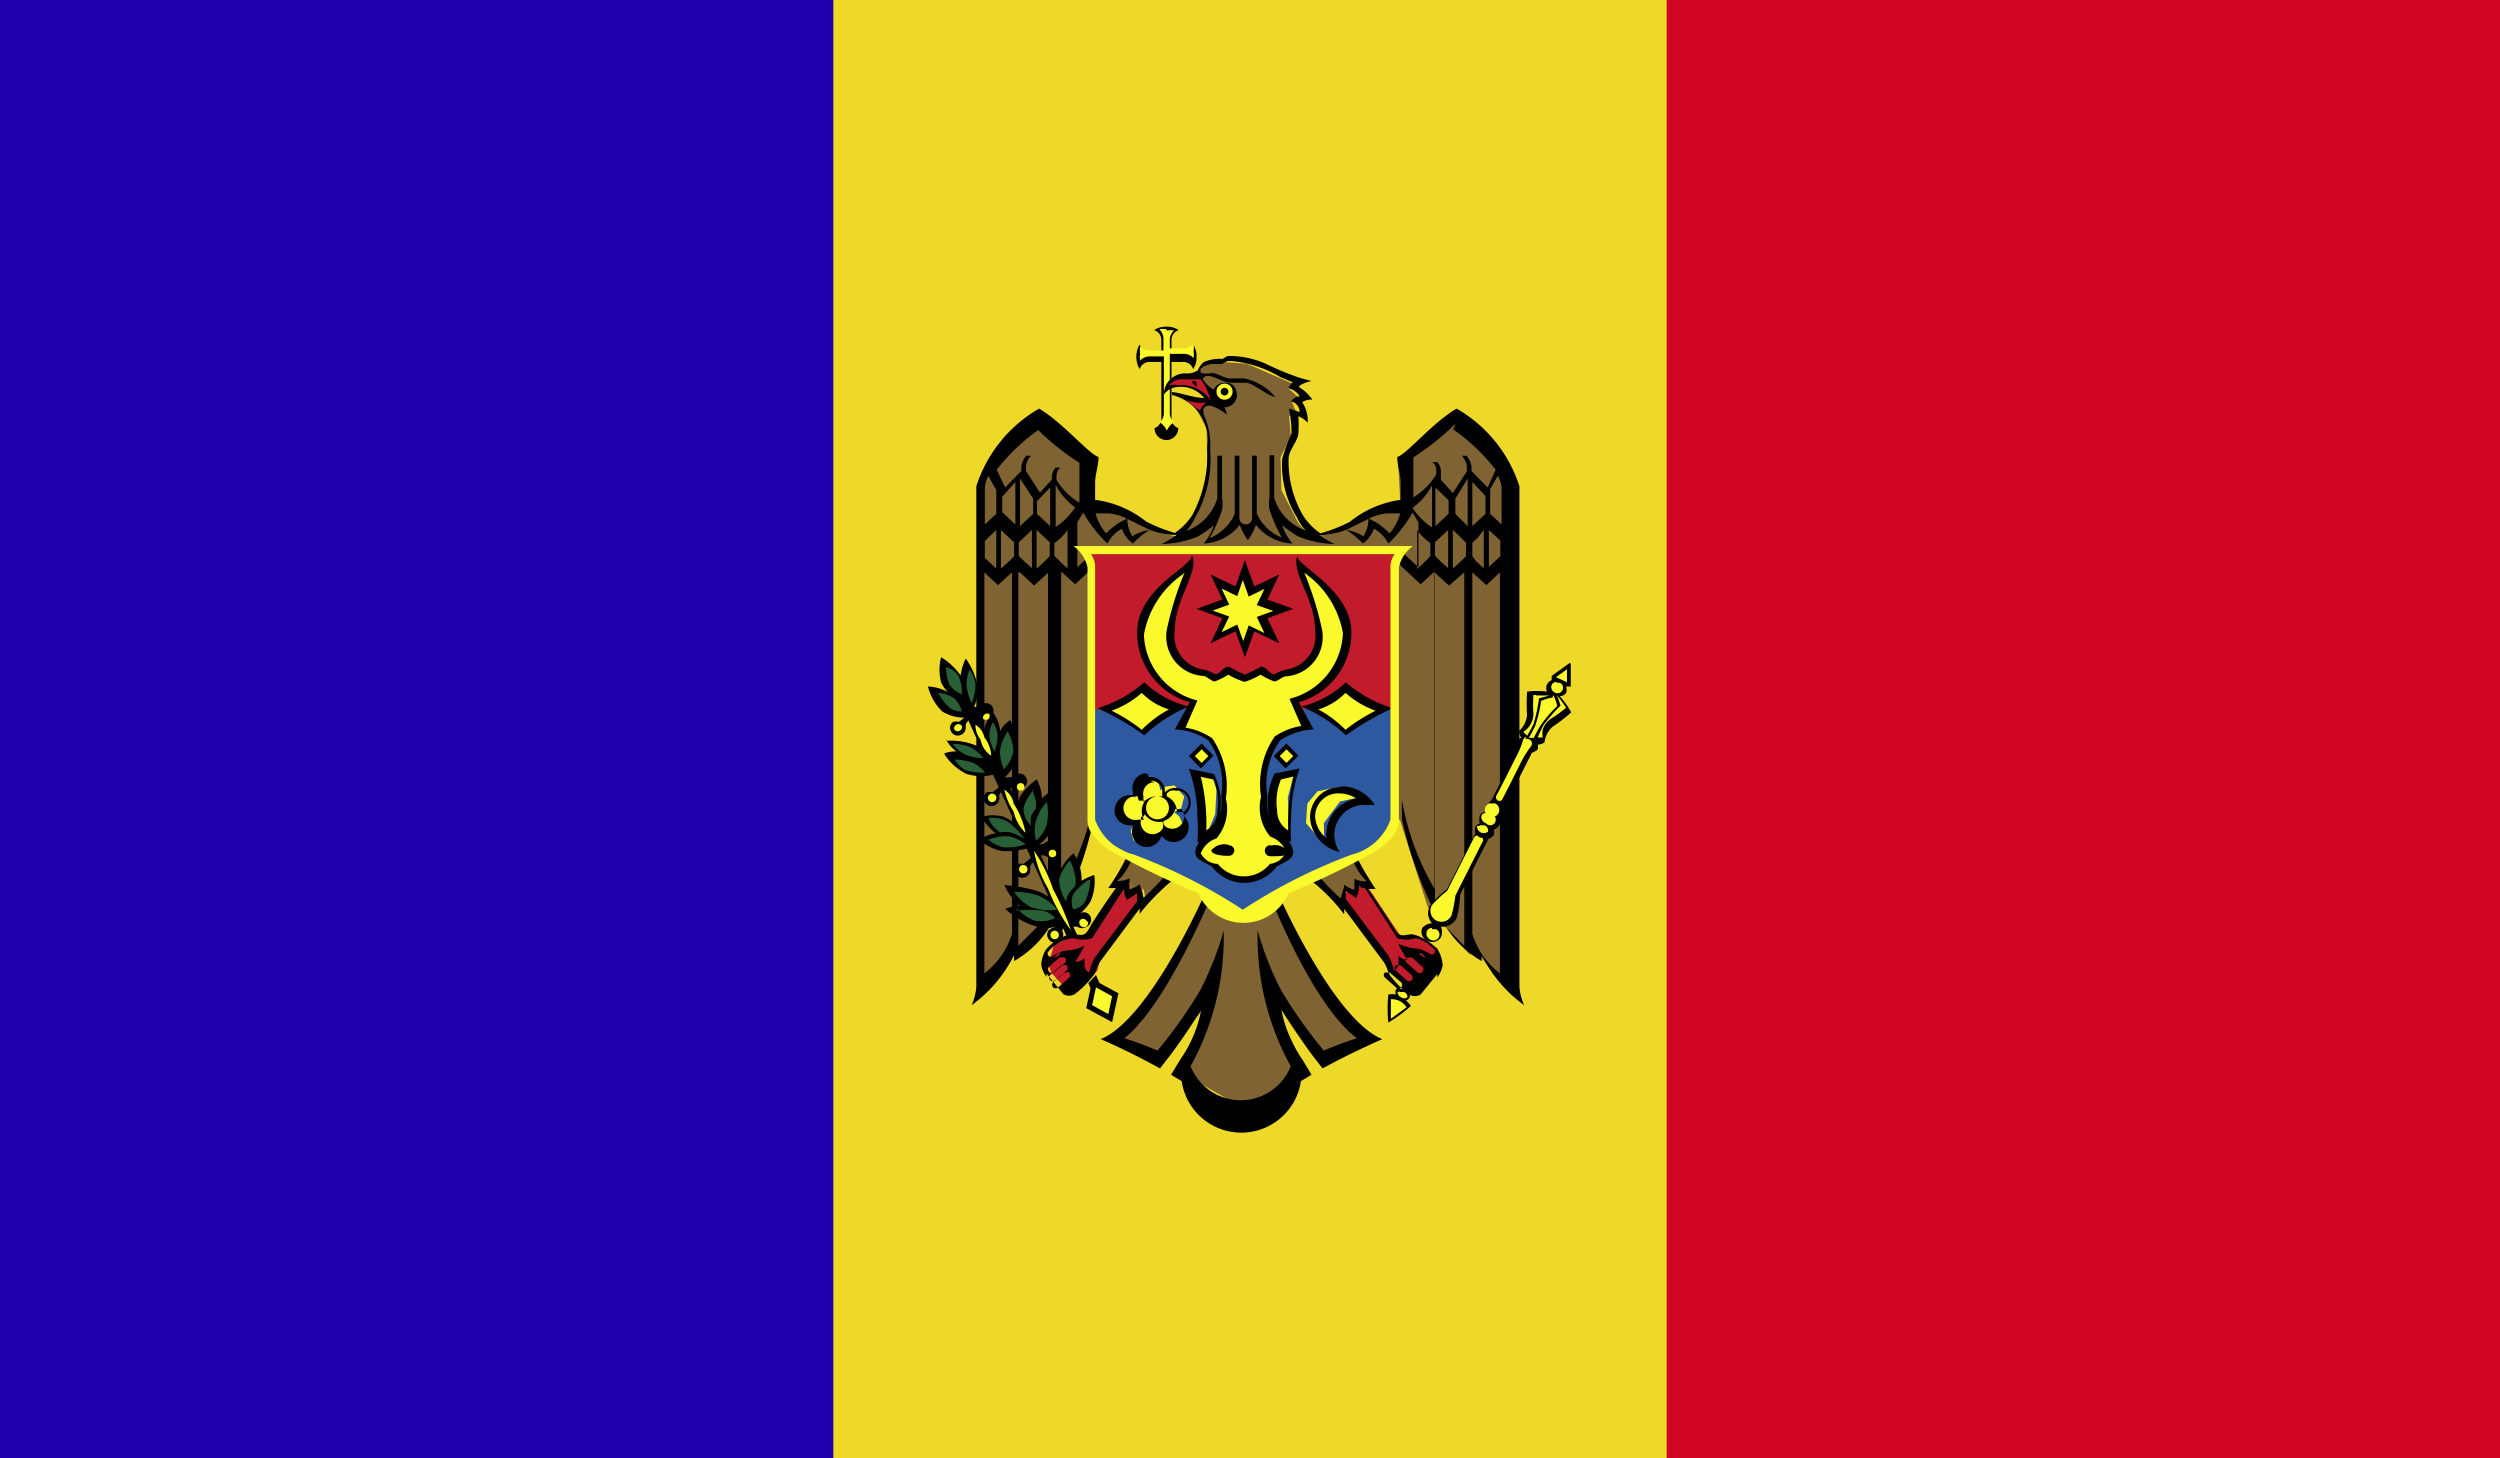 <svg xmlns="http://www.w3.org/2000/svg" xmlns:xlink="http://www.w3.org/1999/xlink" viewBox="0 0 58.92 34.37">
  <defs>
    <style>
      .a {
        fill: none;
      }

      .b {
        clip-path: url(#a);
      }

      .c {
        fill: #efd928;
      }

      .d {
        fill: #1f00af;
      }

      .e {
        fill: #d00524;
      }

      .f {
        fill: #f9f92b;
      }

      .g {
        fill: #7f6332;
      }

      .h {
        fill: #c11b2c;
      }

      .i {
        fill: #285f37;
      }

      .j {
        fill: #2e59a0;
      }
    </style>
    <clipPath id="a" transform="translate(-668.7 -778.89)">
      <rect class="a" x="668.7" y="778.89" width="58.92" height="34.37"/>
    </clipPath>
  </defs>
  <title>Moldova</title>
  <g class="b">
    <rect class="c" width="58.92" height="34.37"/>
    <rect class="d" width="19.64" height="34.37"/>
    <rect class="e" x="39.28" width="19.64" height="34.37"/>
    <g class="b">
      <path d="M696.19,786.59a0.49,0.49,0,0,0-.29.08,0.24,0.24,0,0,1,.17.23v0.28h-0.28a0.24,0.24,0,0,1-.23-0.17,0.57,0.57,0,0,0,0,.58,0.24,0.24,0,0,1,.23-0.17h0.28v1.34a0.24,0.24,0,0,1-.16.22,0.28,0.28,0,1,0,.56,0,0.24,0.24,0,0,1-.16-0.22v-1.34h0.28a0.24,0.24,0,0,1,.23.17,0.49,0.49,0,0,0,.08-0.29,0.48,0.48,0,0,0-.08-0.29,0.24,0.24,0,0,1-.23.17h-0.28V786.9a0.24,0.24,0,0,1,.17-0.23,0.48,0.48,0,0,0-.29-0.08" transform="translate(-668.7 -778.89)"/>
      <path class="f" d="M696.19,786.65a0.53,0.53,0,0,0-.17,0,0.29,0.29,0,0,1,.1.22v0.28h0v0h-0.33a0.29,0.29,0,0,1-.22-0.1,0.53,0.53,0,0,0,0,.17,0.52,0.52,0,0,0,0,.17,0.3,0.3,0,0,1,.22-0.1h0.34v0h0v1.34a0.27,0.27,0,0,1-.1.21,0.49,0.49,0,0,1,.11.1,0.57,0.57,0,0,1,.06.1,0.48,0.48,0,0,1,.06-0.1,0.46,0.46,0,0,1,.11-0.1,0.28,0.28,0,0,1-.1-0.21v-1.4h0.34a0.3,0.3,0,0,1,.22.1,0.52,0.52,0,0,0,0-.17,0.59,0.59,0,0,0,0-.17,0.29,0.29,0,0,1-.22.11h-0.34v0h0V786.9a0.29,0.29,0,0,1,.1-0.22,0.51,0.51,0,0,0-.17,0" transform="translate(-668.7 -778.89)"/>
      <polygon class="g" points="27.7 12.64 27.24 12.53 26.27 12.02 25.66 11.99 25.61 10.8 24.44 9.85 23.24 11.15 23.07 11.53 23.13 23.3 23.9 22.36 24.06 22.4 24.86 21.54 25.55 19.82 25.75 19.11 26.66 20.19 26.32 20.83 26.63 20.81 26.66 21.08 26.95 20.95 27.03 21.32 27.67 20.68 28.55 21.11 26.87 24.11 26.27 24.56 27.35 24.96 28.46 23.67 28.3 24.52 27.97 25.35 29.32 26.13 30.79 25.26 30.07 23.74 30.3 23.64 31.25 25.01 32.29 24.5 30.94 22.93 30.06 21.03 30.99 20.72 31.63 21.33 31.72 20.94 32.06 21.1 32.02 20.77 32.35 20.84 31.94 20.19 32.99 19.31 33.65 21.38 34.63 22.49 34.83 22.47 35.54 23.34 35.53 11.21 34.23 9.84 32.95 10.87 33.01 11.99 32.44 12.01 31.59 12.45 31.11 12.6 30.89 12.65 30.6 12.33 30.2 11.55 30.18 10.78 30.42 10.27 30.38 9.8 30.59 9.8 30.45 9.48 30.64 9.4 30.36 9.15 30.46 9.04 29.38 8.57 28.56 8.52 28.34 8.62 28.23 8.81 28.45 9.43 28.21 9.66 28.44 10.11 28.45 11.1 28.27 11.93 27.9 12.56 27.7 12.64"/>
      <polygon class="h" points="26.46 20.85 25.64 22.09 25.25 22.08 24.84 22.27 24.71 22.71 24.77 22.92 25.21 23.4 25.57 23.2 25.86 22.88 25.93 22.61 26.96 21.27 26.91 20.93 26.68 21.08 26.6 20.8 26.46 20.85"/>
      <polygon class="h" points="31.66 21.22 32.75 22.69 32.86 22.98 33.33 23.41 33.48 23.37 34 22.76 33.88 22.35 33.39 22.05 33.02 22.08 32.2 20.85 32.05 20.79 32 21.03 31.76 20.96 31.66 21.22"/>
      <path d="M697.51,787.35a0.89,0.89,0,0,0-.45.08,0.53,0.53,0,0,0-.13.19,0.49,0.49,0,0,1-.31.07,0.5,0.5,0,0,0-.49.5,0.43,0.43,0,0,1,.33-0.18,0.7,0.7,0,0,1,.62.26,0,0,0,0,1,0,0c-0.23,0-.58-0.13-0.76-0.14v0.07h0a1.09,1.09,0,0,1,.83,1.24,3,3,0,0,1-.35,1.59,1.52,1.52,0,0,1-.41.42,3.76,3.76,0,0,1-.68-0.27,2.43,2.43,0,0,0-1.2-.51v-0.4c0-.21.08-0.4,0.08-0.61-0.22-.06-0.84-0.81-1.4-1.14a3.26,3.26,0,0,0-1.48,1.83s0,8.76,0,11.81a1.38,1.38,0,0,1-.11.42,3.25,3.25,0,0,0,1-1.18v0.14a2.4,2.4,0,0,0,.95-1s0,0.14,0,.14a9,9,0,0,0,.93-2.49l0-.45a6.23,6.23,0,0,1-.77,2.1v-7.48l0.33,0.3,0.49-.46v-0.35l-0.44.41v-1.06l0.14-.23a3.17,3.17,0,0,0,.57.73,0.83,0.83,0,0,1,.34-0.35,0.72,0.72,0,0,0,.26.35,2.08,2.08,0,0,1,.39-0.32,1,1,0,0,0-.4.15,0.72,0.72,0,0,1-.12-0.42,1.55,1.55,0,0,0-.5.35,1.19,1.19,0,0,1-.25-0.47l0.31,0a1.14,1.14,0,0,1,.44.13l0.53,0.26a1.92,1.92,0,0,0,.63.12,2.91,2.91,0,0,1-.35.21,2.32,2.32,0,0,0,.86-0.18,3.12,3.12,0,0,0,.37-0.26,1.34,1.34,0,0,1-.24.43,1.15,1.15,0,0,0,.85-0.44,1.43,1.43,0,0,0,.19.36,1.37,1.37,0,0,0,.19-0.36,1.16,1.16,0,0,0,.86.44,1.34,1.34,0,0,1-.24-0.43,3.12,3.12,0,0,0,.37.26,2.32,2.32,0,0,0,.86.18,3,3,0,0,1-.36-0.21,2,2,0,0,0,.63-0.12l0.53-.26a1.14,1.14,0,0,1,.44-0.13l0.31,0a1.19,1.19,0,0,1-.25.47,1.55,1.55,0,0,0-.5-0.35,0.72,0.72,0,0,1-.12.42,1,1,0,0,0-.4-0.15,2.08,2.08,0,0,1,.39.32,0.71,0.71,0,0,0,.26-0.35,0.83,0.83,0,0,1,.34.35,3.1,3.1,0,0,0,.57-0.73l0.14,0.23v1.06l-0.44-.41v0.35l0.49,0.46,0.33-.3v7.48a6.23,6.23,0,0,1-.77-2.1l0,0.45a9,9,0,0,0,.93,2.49s0-.1,0-0.14a2.4,2.4,0,0,0,.95,1v-0.14a3.25,3.25,0,0,0,1,1.18,1.38,1.38,0,0,1-.11-0.42c0-3.05,0-11.81,0-11.81a3.26,3.26,0,0,0-1.48-1.83c-0.57.33-1.18,1.08-1.4,1.14,0,0.21.08,0.4,0.08,0.61v0.4a2.43,2.43,0,0,0-1.2.52,3.78,3.78,0,0,1-.69.27,1.48,1.48,0,0,1-.41-0.42,2.54,2.54,0,0,1-.34-1.34c0-.2.23-0.43,0.23-0.6a2.81,2.81,0,0,0,0-.4,0.62,0.62,0,0,1,.22.15,0.79,0.79,0,0,0-.13-0.48,0.37,0.37,0,0,1,.24-0.06,1,1,0,0,0-.32-0.3,0.16,0.16,0,0,1,.07-0.06,0.83,0.83,0,0,1,.23-0.08l-0.26-.07a6.36,6.36,0,0,1-.72-0.29,2.12,2.12,0,0,0-1-.23m0,0.12h0.11a2.72,2.72,0,0,1,1.14.38l0.29,0.12a0.36,0.36,0,0,0-.11.14,0.41,0.41,0,0,1,.27.19,0.26,0.26,0,0,0-.2.12,0.26,0.26,0,0,1,.2.25l-0.25-.08a3.17,3.17,0,0,1,.06.58,3.63,3.63,0,0,0-.22.6,2.32,2.32,0,0,0,.35,1.39,1.09,1.09,0,0,0,.2.3,1.17,1.17,0,0,1-.74-0.77v-1h-0.11v1a0.66,0.66,0,0,0,0,.28,3.63,3.63,0,0,0,.29.66,1.08,1.08,0,0,1-.59-0.57v-1.36h-0.11v1.38l0,0.09a0.15,0.15,0,1,1-.3,0l0-.09v-1.38h-0.11V791a1.08,1.08,0,0,1-.59.57,3.63,3.63,0,0,0,.29-0.66,0.66,0.66,0,0,0,0-.28v-1h-0.11v1a1.16,1.16,0,0,1-.73.77,1.13,1.13,0,0,0,.2-0.3,2.79,2.79,0,0,0,.36-1.63,1.7,1.7,0,0,0-.15-0.81c0-.06-0.07-0.21.16-0.21a1.11,1.11,0,0,1,.38.21,0.37,0.37,0,0,0-.14-0.26,0.16,0.16,0,0,1-.06-0.11,0.23,0.23,0,0,1,.1-0.14,0.7,0.7,0,0,1-.46-0.32s0-.08.13-0.08,0.35,0.16.54,0.16,0.2,0,.35,0,0.55,0.34.68,0.33a1.3,1.3,0,0,0-.72-0.43l-0.34,0c-0.14,0-.29-0.13-0.44-0.13a0.51,0.51,0,0,1-.24,0,0.09,0.09,0,0,1,0-.11,0.49,0.49,0,0,1,.35-0.1h0.13M693.14,789h0a6.38,6.38,0,0,0,1,.8v0.94a1.6,1.6,0,0,1-.54-0.54v-0.1a0.26,0.26,0,0,1,.09-0.19l-0.11,0a0.33,0.33,0,0,0-.09.22v0.06l0,0,0,0-0.28.31-0.33-.51v-0.12a0.44,0.44,0,0,1,.12-0.24l-0.11,0a0.47,0.47,0,0,0-.12.26v0.1l-0.38.39-0.2-.42a4.66,4.66,0,0,1,1-.95m9.76,0a4.69,4.69,0,0,1,1,.95l-0.19.42-0.38-.39v-0.1a0.47,0.47,0,0,0-.12-0.26l-0.11,0a0.44,0.44,0,0,1,.12.24V790l-0.33.51-0.28-.31,0,0,0,0V790a0.33,0.33,0,0,0-.09-0.22l-0.11,0a0.26,0.26,0,0,1,.09.19v0.1a1.59,1.59,0,0,1-.54.54v-0.94a6.33,6.33,0,0,0,1-.8h0ZM692,790.12l0.18,0.32V791l-0.27.25v-0.86a0.66,0.66,0,0,1,.09-0.29m12,0a0.66,0.66,0,0,1,.09.29v0.86l-0.27-.25v-0.58Zm-11.26.07,0.31,0.47V791l-0.31.29v-1.12Zm10.55,0v1.12L703,791v-0.36Zm-10.66.08v1l-0.31-.29V790.6Zm10.77,0,0.31,0.33V791l-0.31.29v-1Zm-9.82.07a1.59,1.59,0,0,0,.46.53,1.65,1.65,0,0,1-.46.46v-1Zm8.87,0v1a1.64,1.64,0,0,1-.46-0.46,1.59,1.59,0,0,0,.46-0.53m-9,.05v0.91l-0.31-.29V790.7Zm9.08,0,0.31,0.3V791l-0.31.29V790.4Zm-10.35,1v0.91l-0.27-.25v-0.4Zm11.61,0,0.27,0.25V792l-0.27.25v-0.91Zm-11.5,0,0.18,0.17,0.13,0.12V792l-0.13.13-0.18.16v-0.9Zm0.73,0v0.9l-0.18-.16-0.13-.13v-0.32l0.13-.12Zm0.11,0,0.31,0.29V792l-0.13.13-0.18.16v-0.9Zm0.73,0v0.91l-0.18-.17-0.13-.13v-0.3a1.28,1.28,0,0,0,.31-0.31m8.24,0a1.28,1.28,0,0,0,.31.31V792l-0.13.13-0.18.17v-0.91h0Zm0.73,0v0.9l-0.18-.16-0.13-.13v-0.32Zm0.11,0,0.18,0.17,0.13,0.13V792l-0.13.13-0.18.16v-0.9Zm0.73,0v0.9l-0.18-.16L703.4,792v-0.32l0.13-.12Zm-10.93,1,0.33,0.31,0.33-.3v7.48l0,0.61-0.7.7v-8.8Zm10.47,0v8.8l-0.69-.7,0-.61v-7.48l0.33,0.3Zm-10.66,0v8.52a1.85,1.85,0,0,1-.65.93v-9.45l0.32,0.3Zm10.85,0,0.33,0.3,0.32-.3v9.45a1.85,1.85,0,0,1-.65-0.93v-8.52Zm-8.14,6.69a5.12,5.12,0,0,1-.44.75H695c-0.06.08-.5,0.71-0.63,0.95s-0.22.13-.42,0.13a1.17,1.17,0,0,0-.6.37,0.79,0.79,0,0,0-.11.36,0.64,0.64,0,0,0,.13.29,0.15,0.15,0,0,1,0-.08l0.39,0.48a0.27,0.27,0,0,0,.27,0,2.32,2.32,0,0,0,.44-0.44c0.07-.1.08-0.22,0.16-0.33l0.93-1.25s0,0.08,0,.13a4.37,4.37,0,0,1,.81-0.82l-0.18-.12a5.83,5.83,0,0,1-.54.56s-0.06-.23-0.09-0.32a0.64,0.64,0,0,1-.24.12s0-.16,0-0.26a0.53,0.53,0,0,1-.28.06,1.41,1.41,0,0,0,.34-0.53l-0.13-.06h0Zm5.44,0-0.13.06a1.41,1.41,0,0,0,.34.53,0.54,0.54,0,0,1-.29-0.06l0,0.26a0.65,0.65,0,0,1-.24-0.12c0,0.08-.09.32-0.09,0.32a5.82,5.82,0,0,1-.54-0.56l-0.18.12a4.31,4.31,0,0,1,.81.82l0-.13,0.93,1.25c0.08,0.11.09,0.23,0.16,0.33a2.31,2.31,0,0,0,.44.44,0.27,0.27,0,0,0,.27,0l0.39-.48a0.15,0.15,0,0,1,0,.08,0.64,0.64,0,0,0,.13-0.29,0.77,0.77,0,0,0-.11-0.36,1.16,1.16,0,0,0-.6-0.37c-0.2,0-.29.1-0.42-0.12s-0.57-.87-0.63-0.95h0.18a5.11,5.11,0,0,1-.44-0.75m-5.49.72a0.58,0.58,0,0,0,.07.29l0.24-.16,0,0.19-1,1.33a1.34,1.34,0,0,0-.13.35,0.19,0.19,0,0,1-.11-0.14c0-.09,0-0.2,0-0.2a0.31,0.31,0,0,1-.22.09,3.87,3.87,0,0,0,.22-0.38,1.28,1.28,0,0,1-.49.12c-0.2.06-.26,0.15-0.32,0.14a0.09,0.09,0,0,1-.06-0.1A0.87,0.87,0,0,1,694,801a0.71,0.71,0,0,0,.44,0l0.76-1.18,0.07,0m5.53,0,0.07,0,0.76,1.18a0.71,0.71,0,0,0,.44,0,0.86,0.86,0,0,1,.45.29,0.09,0.09,0,0,1-.06.1c-0.06,0-.12-0.08-0.32-0.14a1.27,1.27,0,0,1-.49-0.12,3.9,3.9,0,0,0,.22.38,0.3,0.3,0,0,1-.21-0.09s0,0.11,0,.2a0.19,0.19,0,0,1-.11.14,1.29,1.29,0,0,0-.13-0.35l-1-1.33c0-.11,0-0.19,0-0.19l0.24,0.16a0.58,0.58,0,0,0,.07-0.29m-3.62.16s-1.31,3-2.47,3.46c0,0,.5.21,1.12,0.54l0.28,0.15,0.24-.31c0.37-.49.73-1.07,0.73-1.07a3,3,0,0,1-.5,1.18l-0.21.35,0.25,0.15a1.42,1.42,0,0,0,2.81,0l0.25-.15-0.21-.35a3.07,3.07,0,0,1-.5-1.18s0.36,0.57.73,1.07l0.24,0.31,0.28-.15c0.62-.32,1.13-0.54,1.13-0.54-1.16-.46-2.47-3.46-2.47-3.46l-0.19.06s1,2.59,2.06,3.38a7.84,7.84,0,0,0-.78.29,11,11,0,0,1-1-1.41,7.4,7.4,0,0,1-.56-1.42,6.3,6.3,0,0,0,.78,3.2,1.27,1.27,0,0,1-2.36,0,6.3,6.3,0,0,0,.78-3.2,7.4,7.4,0,0,1-.56,1.42,11,11,0,0,1-1,1.41,8,8,0,0,0-.78-0.29c1-.79,2.06-3.38,2.06-3.38Zm-3.41,1.44,0,0a0,0,0,0,1,0,0l-0.11.09a0,0,0,0,1-.05,0,0,0,0,0,1,0,0l0.11-.1h0m8.54,0h0l0.11,0.1a0,0,0,0,1,0,0,0,0,0,0,1-.05,0l-0.11-.09a0,0,0,0,1,0,0l0,0m-8.42.1a0.09,0.09,0,0,1,.08,0,0.09,0.09,0,0,1,0,.12l-0.26.23a0.09,0.09,0,0,1-.12-0.13l0.26-.23,0,0m8.29,0h0l0,0,0.26,0.23a0.09,0.09,0,0,1-.12.13l-0.26-.23a0.08,0.08,0,0,1,0-.12,0.09,0.09,0,0,1,.05,0m-8.14.18a0.1,0.1,0,0,1,.08,0,0.09,0.09,0,0,1,0,.12l-0.27.23a0.08,0.08,0,0,1-.12,0,0.09,0.09,0,0,1,0-.12l0.26-.23,0,0m8,0h0l0,0,0.26,0.23a0.09,0.09,0,0,1,0,.12,0.08,0.08,0,0,1-.12,0l-0.26-.23a0.09,0.09,0,0,1,0-.12l0.05,0m-7.82.17a0.09,0.09,0,0,1,.08,0,0.09,0.09,0,0,1,0,.12l-0.26.23a0.09,0.09,0,0,1-.12,0,0.09,0.09,0,0,1,0-.12l0.27-.23,0,0m7.66,0h0l0,0,0.27,0.23a0.08,0.08,0,0,1,0,.12,0.08,0.08,0,0,1-.12,0l-0.26-.23a0.08,0.08,0,0,1,0-.12l0.05,0" transform="translate(-668.7 -778.89)"/>
      <polygon points="25.75 23.08 26.36 23.41 26.21 24.09 25.6 23.76 25.75 23.08"/>
      <path d="M691.6,795.46l-0.22.1,2.48,5.44h0.26Zm2.93,6.41-0.18.19,0.11,0.25,0.22-.1Z" transform="translate(-668.7 -778.89)"/>
      <polygon class="f" points="25.83 23.27 26.21 23.48 26.12 23.9 25.74 23.69 25.83 23.27"/>
      <path d="M692.37,799.75a1.33,1.33,0,0,0,.37.49,1,1,0,0,0-.35.07,1.89,1.89,0,0,0,.87.45,0.65,0.65,0,0,0,.5-0.14l-0.07-.36a1.36,1.36,0,0,0-.54-0.37,3.63,3.63,0,0,0-.79-0.14" transform="translate(-668.7 -778.89)"/>
      <path d="M694,799a1.31,1.31,0,0,0-.37.53,1.1,1.1,0,0,0,.05.61l0.24,0.45a1.34,1.34,0,0,0,.48-0.45,1.18,1.18,0,0,0,.09-0.63,1.54,1.54,0,0,0-.3.14A1.1,1.1,0,0,0,694,799" transform="translate(-668.7 -778.89)"/>
      <path d="M693,798.86a2,2,0,0,1-.65.09,1,1,0,0,1-.56-0.27,0.81,0.81,0,0,1,.38-0.15,1.23,1.23,0,0,1-.34-0.39,1,1,0,0,1,.53,0,1.34,1.34,0,0,1,.47.37Z" transform="translate(-668.7 -778.89)"/>
      <path d="M693.13,797.25a1.09,1.09,0,0,1,.13.46,1.15,1.15,0,0,1,.24-0.2,2.18,2.18,0,0,1,0,.89,0.83,0.83,0,0,1-.45.47l-0.37-.73a0.81,0.81,0,0,1,.06-0.48,1.51,1.51,0,0,1,.39-0.4h0Z" transform="translate(-668.7 -778.89)"/>
      <path d="M691,796.35a1.57,1.57,0,0,1,.68.1,0.66,0.66,0,0,1,.36.32l0.13,0.36a1.16,1.16,0,0,1-.69,0,1.28,1.28,0,0,1-.53-0.48,0.68,0.68,0,0,1,.29-0.05,0.77,0.77,0,0,1-.24-0.28" transform="translate(-668.7 -778.89)"/>
      <path d="M692.11,795.69a0.84,0.84,0,0,1,.16.43,0.73,0.73,0,0,1,.24-0.26,2.06,2.06,0,0,1,.16.83,0.87,0.87,0,0,1-.33.55l-0.36-.68a1.1,1.1,0,0,1-.08-0.5,0.68,0.68,0,0,1,.22-0.37" transform="translate(-668.7 -778.89)"/>
      <path d="M690.88,794.38a1.16,1.16,0,0,0,0,.59,0.68,0.68,0,0,0,.16.23,1.07,1.07,0,0,0-.47-0.13,1.24,1.24,0,0,0,.34.59,1,1,0,0,0,.61.14,1.21,1.21,0,0,0,.23-0.67,1.6,1.6,0,0,0-.29-0.72,1.32,1.32,0,0,0-.12.4A1.51,1.51,0,0,0,690.88,794.38Z" transform="translate(-668.7 -778.89)"/>
      <path class="i" d="M691,794.61a1,1,0,0,0,.08.42,0.57,0.57,0,0,0,.29.22,1,1,0,0,0-.08-0.43,0.55,0.55,0,0,0-.29-0.21" transform="translate(-668.7 -778.89)"/>
      <path class="i" d="M690.81,795.22a0.81,0.81,0,0,1,.37.12,0.66,0.66,0,0,1,.19.32,0.46,0.46,0,0,1-.29-0.09,1.39,1.39,0,0,1-.27-0.35" transform="translate(-668.7 -778.89)"/>
      <path class="i" d="M691.55,794.67a0.94,0.94,0,0,0-.07.38,1.21,1.21,0,0,0,.12.41,1.12,1.12,0,0,0,.09-0.43,0.73,0.73,0,0,0-.14-0.36" transform="translate(-668.7 -778.89)"/>
      <path class="i" d="M691.15,796.42a0.88,0.88,0,0,0,.29.25,1.24,1.24,0,0,0,.44.09,1,1,0,0,0-.31-0.26,1.08,1.08,0,0,0-.43-0.08" transform="translate(-668.7 -778.89)"/>
      <path class="i" d="M691.21,796.8a0.58,0.58,0,0,0,.24.24,1.48,1.48,0,0,0,.47.06,0.91,0.91,0,0,0-.28-0.23,1.42,1.42,0,0,0-.44-0.08" transform="translate(-668.7 -778.89)"/>
      <path class="i" d="M692.1,795.91a0.64,0.64,0,0,0-.08.33,0.91,0.91,0,0,0,.12.36,1.21,1.21,0,0,0,.07-0.39,0.61,0.61,0,0,0-.11-0.3" transform="translate(-668.7 -778.89)"/>
      <path class="i" d="M692.45,796.13a1.06,1.06,0,0,0-.18.44,1,1,0,0,0,.09.45,0.84,0.84,0,0,0,.22-0.42,0.93,0.93,0,0,0-.13-0.47" transform="translate(-668.7 -778.89)"/>
      <path class="i" d="M692,798.18a0.48,0.48,0,0,0,.09.16,1.28,1.28,0,0,0,.18.17,0.53,0.53,0,0,1,.25,0,1.19,1.19,0,0,1,.32.15,1.52,1.52,0,0,0-.4-0.41,0.74,0.74,0,0,0-.44-0.08" transform="translate(-668.7 -778.89)"/>
      <path class="i" d="M692,798.68a1.05,1.05,0,0,1,.47-0.08,0.88,0.88,0,0,1,.4.19,1.31,1.31,0,0,1-.5.07,0.74,0.74,0,0,1-.37-0.18" transform="translate(-668.7 -778.89)"/>
      <path class="i" d="M693.07,797.5a1,1,0,0,0-.25.45,0.59,0.59,0,0,0,.18.4,0.61,0.61,0,0,1,0-.22,0.88,0.88,0,0,1,.11-0.18,0.53,0.53,0,0,0,0-.19,0.85,0.85,0,0,0-.09-0.25" transform="translate(-668.7 -778.89)"/>
      <path class="i" d="M693.39,797.77a1.17,1.17,0,0,0-.27.45,0.89,0.89,0,0,0,0,.48,0.78,0.78,0,0,0,.25-0.38,1.32,1.32,0,0,0,0-.54" transform="translate(-668.7 -778.89)"/>
      <path class="i" d="M693.92,799.17a1.57,1.57,0,0,1,.12.37,0.5,0.5,0,0,1,0,.23l-0.14.16a0.47,0.47,0,0,0-.07.21,1,1,0,0,1-.17-0.52,1,1,0,0,1,.26-0.45" transform="translate(-668.7 -778.89)"/>
      <path class="i" d="M694.35,799.63a1.37,1.37,0,0,0-.36.34,0.49,0.49,0,0,0,0,.35,0.4,0.4,0,0,0,.29-0.19,1.46,1.46,0,0,0,.12-0.51" transform="translate(-668.7 -778.89)"/>
      <path class="i" d="M692.66,800.35a2.83,2.83,0,0,1,.6,0,0.52,0.52,0,0,1,.31.18,0.83,0.83,0,0,1-.48.06,1,1,0,0,1-.42-0.29" transform="translate(-668.7 -778.89)"/>
      <path class="i" d="M692.6,799.91a1.06,1.06,0,0,0,.38.35,1.26,1.26,0,0,0,.64.07,1.24,1.24,0,0,0-.44-0.33,1.68,1.68,0,0,0-.58-0.09" transform="translate(-668.7 -778.89)"/>
      <path d="M693.78,800.6v0.13c0.22,0,.25,0,0.31,0a0.19,0.19,0,0,0,.22,0,0.18,0.18,0,0,0,.09-0.24,0.17,0.17,0,0,0-.21-0.09,0.52,0.52,0,0,0-.12.07,0.91,0.91,0,0,1-.3,0" transform="translate(-668.7 -778.89)"/>
      <path class="f" d="M694.34,800.62h0a0.1,0.1,0,0,1-.18.08h0a0.1,0.1,0,0,1,0-.13,0.1,0.1,0,0,1,.13,0h0Z" transform="translate(-668.7 -778.89)"/>
      <path d="M693.76,800.5l0.11,0.08c-0.12.19-.15,0.21-0.12,0.29a0.18,0.18,0,0,1-.08.21,0.18,0.18,0,0,1-.25-0.05,0.17,0.17,0,0,1,0-.22,0.42,0.42,0,0,1,.13-0.07,0.93,0.93,0,0,0,.19-0.24" transform="translate(-668.7 -778.89)"/>
      <path class="f" d="M693.49,801h0a0.1,0.1,0,0,0,.16-0.11h0a0.1,0.1,0,1,0-.16.11h0Z" transform="translate(-668.7 -778.89)"/>
      <path d="M693,798.92v0.13c0.22,0,.25,0,0.31,0a0.19,0.19,0,0,0,.22,0,0.18,0.18,0,0,0,.09-0.24,0.17,0.17,0,0,0-.21-0.1,0.47,0.47,0,0,0-.12.07,0.92,0.92,0,0,1-.3,0" transform="translate(-668.7 -778.89)"/>
      <path class="f" d="M693.57,798.94h0a0.1,0.1,0,0,1,0,.13,0.1,0.1,0,0,1-.13,0h0a0.1,0.1,0,0,1,0-.13,0.1,0.1,0,0,1,.13,0h0Z" transform="translate(-668.7 -778.89)"/>
      <path d="M693.06,799l0.09,0.09c-0.14.17-.18,0.18-0.17,0.27a0.19,0.19,0,0,1-.11.2,0.18,0.18,0,0,1-.24-0.09,0.17,0.17,0,0,1,.06-0.22,0.43,0.43,0,0,1,.13,0,1,1,0,0,0,.22-0.2" transform="translate(-668.7 -778.89)"/>
      <path class="f" d="M692.72,799.4h0a0.1,0.1,0,1,0,.18-0.08h0a0.1,0.1,0,0,0-.18.08h0Z" transform="translate(-668.7 -778.89)"/>
      <path d="M692.27,797.34v0.13c0.22,0,.25,0,0.31,0a0.19,0.19,0,0,0,.22,0,0.18,0.18,0,0,0,.09-0.24,0.17,0.17,0,0,0-.21-0.1,0.61,0.61,0,0,0-.12.07,0.9,0.9,0,0,1-.3,0" transform="translate(-668.7 -778.89)"/>
      <path class="f" d="M692.82,797.37h0a0.1,0.1,0,0,1,0,.13,0.1,0.1,0,0,1-.13,0h0a0.1,0.1,0,0,1,0-.13,0.1,0.1,0,0,1,.13,0h0Z" transform="translate(-668.7 -778.89)"/>
      <path d="M692.33,797.31l0.09,0.1c-0.14.17-.18,0.18-0.17,0.27a0.18,0.18,0,0,1-.11.19,0.18,0.18,0,0,1-.24-0.09,0.17,0.17,0,0,1,.06-0.22,0.48,0.48,0,0,1,.13,0,0.89,0.89,0,0,0,.22-0.2" transform="translate(-668.7 -778.89)"/>
      <path class="f" d="M692,797.75h0a0.1,0.1,0,0,0,.18-0.08h0a0.1,0.1,0,1,0-.18.08h0Z" transform="translate(-668.7 -778.89)"/>
      <path d="M691.48,795.68v0.13c0.22,0,.25,0,0.31,0a0.19,0.19,0,0,0,.22,0,0.18,0.18,0,0,0,.09-0.24,0.17,0.17,0,0,0-.21-0.1,0.5,0.5,0,0,0-.12.07,0.93,0.93,0,0,1-.3,0" transform="translate(-668.7 -778.89)"/>
      <path class="f" d="M692,795.7h0a0.1,0.1,0,0,1,0,.13,0.1,0.1,0,0,1-.13,0h0a0.1,0.1,0,0,1,.18-0.08h0Z" transform="translate(-668.7 -778.89)"/>
      <path d="M691.54,795.65l0.09,0.1c-0.14.17-.18,0.18-0.17,0.27a0.19,0.19,0,0,1-.11.19,0.18,0.18,0,0,1-.24-0.09,0.17,0.17,0,0,1,.06-0.22,0.46,0.46,0,0,1,.13,0,0.89,0.89,0,0,0,.22-0.2" transform="translate(-668.7 -778.89)"/>
      <path class="f" d="M691.19,796.08h0a0.1,0.1,0,0,0,.18-0.08h0a0.1,0.1,0,0,0-.18.08h0" transform="translate(-668.7 -778.89)"/>
      <path class="f" d="M692.87,798.52a1,1,0,0,1-.28-0.5,1.58,1.58,0,0,1-.22-0.52,0.49,0.49,0,0,1,.22.33,1.92,1.92,0,0,1,.28.69" transform="translate(-668.7 -778.89)"/>
      <path class="f" d="M692.06,796.7a0.57,0.57,0,0,1-.25-0.38,0.54,0.54,0,0,1-.12-0.35,0.47,0.47,0,0,1,.21.3,0.75,0.75,0,0,1,.16.43" transform="translate(-668.7 -778.89)"/>
      <path class="f" d="M693.95,800.83a4.3,4.3,0,0,1-.55-1,2.66,2.66,0,0,1-.33-0.89,3.63,3.63,0,0,1,.45.91,6,6,0,0,1,.43,1" transform="translate(-668.7 -778.89)"/>
      <polygon class="j" points="25.73 16.48 25.74 19.41 25.95 19.76 27.32 20.52 29.06 21.32 29.29 21.55 30.8 20.73 32.57 19.89 32.9 19.38 32.9 16.5 25.73 16.48"/>
      <path class="h" d="M694.34,791.85l0.09,0.27,0,3.36,0.13,0.14,1,0.12,1.12-.16,1.1,0.17v0.07l0.21,0,0.21,0v-0.07l1.1-.17,1.12,0.16,1-.12,0.13-.14,0-3.36,0.09-.27h-1.24l-2.44,0-2.44,0h-1.24Z" transform="translate(-668.7 -778.89)"/>
      <polygon class="f" points="26 16.71 26.56 16.49 26.95 16.18 27.22 16.47 27.76 16.69 27.32 16.94 26.93 17.28 26.6 17.03 26 16.71"/>
      <polygon class="f" points="31.69 16.2 31.43 16.47 30.89 16.69 31.4 17.01 31.72 17.3 32.08 17.01 32.65 16.73 32.06 16.49 31.69 16.2"/>
      <polygon class="f" points="29.32 13.43 29.15 13.93 28.66 13.7 28.88 14.19 28.41 14.37 28.88 14.54 28.68 15.03 29.13 14.8 29.32 15.3 29.51 14.8 29.96 15 29.76 14.54 30.23 14.37 29.77 14.17 29.98 13.68 29.51 13.92 29.32 13.43"/>
      <polygon class="f" points="30.62 13.34 30.77 13.88 31.01 14.58 31.05 15.24 30.77 15.71 30.28 15.91 30.01 16 29.69 15.83 29.34 16.05 28.95 15.81 28.63 16.03 28.42 15.9 28.07 15.85 27.66 15.42 27.58 14.66 28.07 13.31 27.46 13.8 26.93 14.51 26.93 15.44 27.31 16.06 27.98 16.51 28.17 16.55 27.85 17.15 28.41 17.32 28.69 17.6 28.85 18.18 28.81 19.41 28.64 19.7 28.27 19.95 28.25 20.19 28.66 20.45 29.01 20.73 29.54 20.75 30 20.43 30.39 20.21 30.28 19.87 29.88 19.55 29.79 18.57 29.91 17.59 30.5 17.21 30.81 17.11 30.49 16.51 30.98 16.34 31.52 15.86 31.77 14.91 31.62 14.34 31.25 13.87 30.62 13.34"/>
      <polygon class="f" points="28.3 17.58 28.54 17.81 28.32 18.04 28.09 17.81 28.3 17.58"/>
      <polygon class="f" points="30.34 17.55 30.11 17.8 30.32 18.03 30.57 17.81 30.34 17.55"/>
      <polygon class="f" points="30.51 18.18 30.09 18.28 29.98 18.52 29.97 19.2 30.15 19.58 30.39 19.68 30.35 18.8 30.51 18.18"/>
      <polygon class="f" points="28.14 18.19 28.29 18.94 28.29 19.67 28.5 19.52 28.64 19.19 28.67 18.61 28.56 18.26 28.14 18.19"/>
      <polygon class="f" points="32.02 18.79 31.52 18.55 31.05 18.65 30.81 18.94 30.78 19.4 31.13 19.81 31.21 19.84 31.2 19.4 31.58 18.89 32.02 18.79"/>
      <polygon class="f" points="27.35 18.63 27.3 18.42 27.04 18.27 26.82 18.36 26.7 18.59 26.77 18.79 26.54 18.76 26.35 18.94 26.33 19.18 26.45 19.33 26.63 19.39 26.73 19.38 26.65 19.59 26.71 19.8 26.93 19.92 27.16 19.86 27.29 19.63 27.49 19.76 27.74 19.71 27.9 19.46 27.79 19.24 27.67 19.14 27.84 19.05 27.91 18.77 27.68 18.51 27.46 18.54 27.35 18.63"/>
      <path d="M696.78,792c0,0.25-1.28.76-1.28,1.8a1.7,1.7,0,0,0,1.24,1.64l-0.05.09-0.3.55a1.56,1.56,0,0,1,.79.26,1.76,1.76,0,0,1,.3,1.31,1.2,1.2,0,0,1-.22.85,0.62,0.62,0,0,0-.39.45c0,0.2.15,0.23,0.39,0.36a0.95,0.95,0,0,0,1.53,0c0.24-.13.39-0.17,0.39-0.36a0.62,0.62,0,0,0-.39-0.45,1.2,1.2,0,0,1-.22-0.85,1.76,1.76,0,0,1,.3-1.31,1.56,1.56,0,0,1,.79-0.26l-0.3-.55-0.05-.09a1.7,1.7,0,0,0,1.24-1.64c0-1-1.25-1.55-1.28-1.8-0.12.43,0.42,1,.42,1.72a0.81,0.81,0,0,1-.67.95,0.84,0.84,0,0,0-.28.11c-0.13,0-.19-0.18-0.32-0.18a3.21,3.21,0,0,1-.38.19,3.38,3.38,0,0,1-.38-0.19c-0.13,0-.19.17-0.32,0.18a0.84,0.84,0,0,0-.28-0.11,0.81,0.81,0,0,1-.67-0.95c0-.7.54-1.29,0.42-1.72m2.56,3.54a3.49,3.49,0,0,1,1.05.68,6.71,6.71,0,0,1,1.1-.64,3,3,0,0,1-1.1-.61,2.28,2.28,0,0,1-1.05.57m-2.65,0a2.28,2.28,0,0,1-1.05-.57,3,3,0,0,1-1.1.61,6.71,6.71,0,0,1,1.1.64,3.48,3.48,0,0,1,1.05-.68m1.32-3.45-0.22.62-0.59-.28,0.28,0.59-0.61.22,0.61,0.22-0.28.59,0.59-.28,0.22,0.61,0.22-.61,0.59,0.28-0.28-.59,0.61-.22-0.61-.22,0.28-.59-0.59.28Zm-1.42.29a7.66,7.66,0,0,0-.42,1.35,0.93,0.93,0,0,0,.85,1.09c0.09,0,.2.13,0.28,0.13a1.77,1.77,0,0,0,.32-0.16,1.69,1.69,0,0,0,.38.17,1.65,1.65,0,0,0,.38-0.17,1.79,1.79,0,0,0,.32.16c0.09,0,.19-0.12.28-0.12a0.93,0.93,0,0,0,.85-1.09,7.67,7.67,0,0,0-.42-1.35,2.19,2.19,0,0,1,.91,1.42,1.66,1.66,0,0,1-1.26,1.55l0.28,0.64a1.54,1.54,0,0,0-.63.25,2,2,0,0,0-.32,1.42,1.06,1.06,0,0,0,.22.94,0.6,0.6,0,0,1,.37.35,0.46,0.46,0,0,1-.38.29,0.79,0.79,0,0,1-1.23,0A0.46,0.46,0,0,1,697,799a0.59,0.59,0,0,1,.37-0.35,1.06,1.06,0,0,0,.22-0.94,2,2,0,0,0-.32-1.42,1.54,1.54,0,0,0-.63-0.25l0.28-.64a1.66,1.66,0,0,1-1.26-1.55,2.19,2.19,0,0,1,.91-1.42m1.42,0.13,0.14,0.39,0.37-.18-0.18.38,0.39,0.14-0.39.14,0.18,0.38-0.37-.18L698,794l-0.14-.39-0.37.18,0.18-.37-0.39-.14,0.39-.14-0.18-.38,0.37,0.18Zm-2.39,2.65a1.52,1.52,0,0,0,.65.4,2.64,2.64,0,0,0-.64.48v0h0v0a4.12,4.12,0,0,0-.71-0.45,2.2,2.2,0,0,0,.72-0.43m4.78,0a2.18,2.18,0,0,0,.72.43,4.14,4.14,0,0,0-.71.45v0h0v0a2.64,2.64,0,0,0-.64-0.48,1.52,1.52,0,0,0,.65-0.4m-3.4,1.2-0.3.3L697,797l0.3-.3Zm2,0-0.3.3L699,797l0.3-.3Zm-2,.14,0.16,0.16-0.16.16-0.16-.16Zm2,0,0.16,0.16-0.16.16-0.16-.16Zm-2.3.46a3.39,3.39,0,0,1,.2,1.15,3.5,3.5,0,0,1,0,.58,0.76,0.76,0,0,0,.51-0.55,1.58,1.58,0,0,0-.12-1.06Zm2.57,0-0.55.11a1.58,1.58,0,0,0-.12,1.06,0.76,0.76,0,0,0,.51.55,3.5,3.5,0,0,1,0-.58,3.4,3.4,0,0,1,.2-1.15m-3.6.12h-0.07a0.35,0.35,0,0,0-.26.43l0,0.08-0.09,0h0a0.36,0.36,0,0,0-.34.33,0.35,0.35,0,0,0,.33.38h0.09a0.25,0.25,0,0,0,0,.07,0.35,0.35,0,1,0,.68.18l0.06,0.06a0.35,0.35,0,1,0,.46-0.54l-0.07,0,0.08,0a0.36,0.36,0,0,0,.11-0.49,0.35,0.35,0,0,0-.32-0.16,0.36,0.36,0,0,0-.17.05l-0.07.05a0.33,0.33,0,0,0,0-.09,0.35,0.35,0,0,0-.36-0.27m1.22,0,0.29,0.06a1.36,1.36,0,0,1,.09.73,0.53,0.53,0,0,1-.26.47,4.7,4.7,0,0,0-.13-1.27m2.19,0a4.67,4.67,0,0,0-.13,1.27,0.53,0.53,0,0,1-.26-0.47,1.36,1.36,0,0,1,.09-0.73Zm-3.38.1a0.27,0.27,0,0,1,.28.21,0.24,0.24,0,0,1,0,.09,0.21,0.21,0,0,1,0,.07l-0.14,0a0.4,0.4,0,0,0-.3.14l0-.06a0.24,0.24,0,0,1,0-.08,0.27,0.27,0,0,1,.2-0.33h0.06m4.41,0.11a0.71,0.71,0,0,0-.74.78,0.9,0.9,0,0,0,.69.75,0.84,0.84,0,0,1-.12-0.33,0.71,0.71,0,0,1,.74-0.78l0.21,0a0.94,0.94,0,0,0-.79-0.44m-3.85.1a0.28,0.28,0,0,1,.13.51l-0.08,0h-0.07a0.41,0.41,0,0,0-.24-0.37,0.23,0.23,0,0,1,0-.07l0.07-.06a0.28,0.28,0,0,1,.16,0m3.85,0.06a0.76,0.76,0,0,1,.39.12,0.86,0.86,0,0,0-.71.93,0.69,0.69,0,0,1-.26-0.45,0.54,0.54,0,0,1,.58-0.6m-4.74.17,0.09,0,0.06,0a0.41,0.41,0,0,0-.08.25,0.4,0.4,0,0,0,.05.2l-0.07,0h-0.08a0.28,0.28,0,1,1,0-.55m0.47,0a0.27,0.27,0,1,1-.27.27,0.27,0.27,0,0,1,.27-0.27m0.4,0.3,0.08,0,0.08,0a0.28,0.28,0,0,1-.36.42,0.25,0.25,0,0,1-.06-0.07l0-.07a0.41,0.41,0,0,0,.29-0.35m-0.73.19a0.4,0.4,0,0,0,.33.18h0.09a0.27,0.27,0,0,1,0,.16,0.28,0.28,0,0,1-.51-0.21l0-.07,0.06,0m2,0.66a0.39,0.39,0,0,0-.4.13c0,0.08.16,0.13,0.4,0.13a0.13,0.13,0,0,0,.14-0.12,0.13,0.13,0,0,0-.14-0.13m1,0a0.13,0.13,0,0,0-.14.13,0.13,0.13,0,0,0,.14.13c0.25,0,.4,0,0.4-0.12a0.39,0.39,0,0,0-.4-0.13" transform="translate(-668.7 -778.89)"/>
      <path class="f" d="M694,791.76a0.83,0.83,0,0,1,.33.5v5.95a0.54,0.54,0,0,0,.13.36,1.74,1.74,0,0,0,.41.37,18.54,18.54,0,0,0,2.07,1,1.16,1.16,0,0,0,2.13,0,18.72,18.72,0,0,0,2.07-1,1.74,1.74,0,0,0,.41-0.37,0.54,0.54,0,0,0,.12-0.36v-5.95a0.83,0.83,0,0,1,.33-0.5h-8Zm0.42,0.19h7.15a0.51,0.51,0,0,0-.1.31v5.95a1.3,1.3,0,0,1-.91.82,12.79,12.79,0,0,0-2.57,1.3,12.79,12.79,0,0,0-2.57-1.3,1.3,1.3,0,0,1-.91-0.82v-5.95a0.5,0.5,0,0,0-.1-0.31" transform="translate(-668.7 -778.89)"/>
      <path d="M697.84,788.12a0.29,0.29,0,1,1-.28-0.21,0.25,0.25,0,0,1,.28.21h0Z" transform="translate(-668.7 -778.89)"/>
      <path class="h" d="M696.23,788a0.37,0.37,0,0,1,.32-0.17H697a1.36,1.36,0,0,1,.23.49,0.83,0.83,0,0,0-.74-0.35,0.53,0.53,0,0,0-.23,0" transform="translate(-668.7 -778.89)"/>
      <path d="M696.93,788a0.23,0.23,0,0,1-.13-0.09c0-.06.07-0.06,0.1,0a0.21,0.21,0,0,1,0,.1" transform="translate(-668.7 -778.89)"/>
      <path class="h" d="M697.12,788.37a0.91,0.91,0,0,0-.14.19,1.37,1.37,0,0,1-.32-0.25,0.77,0.77,0,0,0,.46.06" transform="translate(-668.7 -778.89)"/>
      <path d="M705.7,794.51l-0.43.31,0,0.1a0.22,0.22,0,0,0-.11.1,0.2,0.2,0,0,0,0,.17,1.83,1.83,0,0,0-.47,0,4.27,4.27,0,0,0,0,.56,0.59,0.59,0,0,1-.19.37,0.37,0.37,0,0,0,.05.16,0.2,0.2,0,0,0-.09.06c0,0.05,0,.14,0,0.21l-0.61,1.2s-0.09.07-.12,0.13a0.24,0.24,0,0,0,0,.14,0.2,0.2,0,0,0-.15.08,0.33,0.33,0,0,0,0,.2,0.15,0.15,0,0,0-.11.08,0.27,0.27,0,0,0,0,.15l-0.67,1.32a2.19,2.19,0,0,0-.4.39,0.36,0.36,0,0,0,.05.41,0.32,0.32,0,0,0-.23.11,0.23,0.23,0,0,0,.12.3,0.24,0.24,0,0,0,.32-0.08,0.32,0.32,0,0,0,0-.25,0.37,0.37,0,0,0,.37-0.2,2.19,2.19,0,0,0,.08-0.55l0.67-1.32a0.27,0.27,0,0,0,.12-0.08,0.14,0.14,0,0,0,0-.13,0.34,0.34,0,0,0,.15-0.13,0.21,0.21,0,0,0,0-.18,0.24,0.24,0,0,0,.12-0.09c0-.06,0-0.12,0-0.17l0.61-1.2c0-.06.13-0.08,0.16-0.13a0.19,0.19,0,0,0,0-.11,0.38,0.38,0,0,0,.16-0.05,0.57,0.57,0,0,1,.19-0.37,4,4,0,0,0,.44-0.34,1.78,1.78,0,0,0-.27-0.38,0.2,0.2,0,0,0,.15-0.08,0.23,0.23,0,0,0,0-.15l0.11,0v-0.53Zm-4,7.64a0.13,0.13,0,0,0-.1.06,0.14,0.14,0,0,0,0,.12,0.41,0.41,0,0,0-.18,0,3.22,3.22,0,0,0,0,.66,3.28,3.28,0,0,0,.53-0.39,0.4,0.4,0,0,0-.12-0.13,0.13,0.13,0,0,0,.09-0.07,0.16,0.16,0,0,0-.1-0.2,0.23,0.23,0,0,0-.12,0" transform="translate(-668.7 -778.89)"/>
      <path class="f" d="M705.62,794.67l-0.25.18,0.13,0.06,0.13,0.06v-0.31Zm-0.24.29a0.13,0.13,0,0,0-.11.07,0.14,0.14,0,0,0,.07.18,0.13,0.13,0,1,0,.12-0.23l-0.08,0m-0.47.29h-0.07a3.14,3.14,0,0,0,0,.44,0.51,0.51,0,0,1-.1.3,0.48,0.48,0,0,1-.14.13l0.09,0.09s0.06-.09.15-0.27a3.62,3.62,0,0,0,.13-0.61l0.25-.07H704.9m0.39,0.05a1.12,1.12,0,0,0-.27.08,3,3,0,0,1-.14.59,2.87,2.87,0,0,1-.15.28l0.06,0,0.06,0A2.89,2.89,0,0,1,705,796a2.93,2.93,0,0,1,.4-0.47,1.09,1.09,0,0,0-.09-0.26m0.08,0a2.54,2.54,0,0,1,.09.25,3.81,3.81,0,0,0-.41.47c-0.09.18-.13,0.28-0.13,0.28l0.12,0a0.49,0.49,0,0,1,0-.19,0.52,0.52,0,0,1,.19-0.25,3.17,3.17,0,0,0,.36-0.26,3.2,3.2,0,0,0-.23-0.31m-0.7,1a0.1,0.1,0,0,0-.08.06,2.36,2.36,0,0,1-.2.47l-0.2.4-0.22.43a0.09,0.09,0,0,0,0,.12,0.08,0.08,0,0,0,.12,0l0.22-.43,0.2-.4a2.4,2.4,0,0,1,.27-0.44,0.11,0.11,0,0,0-.06-0.16,0.13,0.13,0,0,0-.08,0m-0.8,1.52a0.08,0.08,0,0,0-.07,0,0.17,0.17,0,1,0,.17,0,0.17,0.17,0,0,0-.1,0m-0.11.22a0.12,0.12,0,0,0-.12.05,0.15,0.15,0,0,0,.1.19,0.13,0.13,0,1,0,.11-0.21l-0.1,0m-0.15.28a0.08,0.08,0,0,0-.07,0,0.16,0.16,0,0,0,.26.13,0.13,0.13,0,0,0-.09-0.15l-0.11,0m-0.06.24a0.1,0.1,0,0,0-.07.05l-0.63,1.25a3.14,3.14,0,0,0-.36.34,0.26,0.26,0,1,0,.46.24A3.11,3.11,0,0,0,703,800l0.63-1.25a0.09,0.09,0,0,0,0-.12h-0.05m-1.13,2.13a0.13,0.13,0,0,0-.12.07,0.16,0.16,0,0,0,.09.21,0.14,0.14,0,1,0,.13-0.25l-0.1,0m-0.75,1.48a0.06,0.06,0,0,0-.06,0,0.12,0.12,0,0,0,.08.12,0.11,0.11,0,0,0,.15,0,0.12,0.12,0,0,0-.08-0.12l-0.09,0m-0.22.17v0.46l0.37-.27a0.41,0.41,0,0,0-.37-0.19" transform="translate(-668.7 -778.89)"/>
      <path class="f" d="M697.75,788.12a0.19,0.19,0,1,1-.19-0.19,0.19,0.19,0,0,1,.19.19h0Z" transform="translate(-668.7 -778.89)"/>
      <path d="M697.65,788.12a0.09,0.09,0,1,1-.09-0.09,0.09,0.09,0,0,1,.09.09" transform="translate(-668.7 -778.89)"/>
    </g>
  </g>
</svg>
